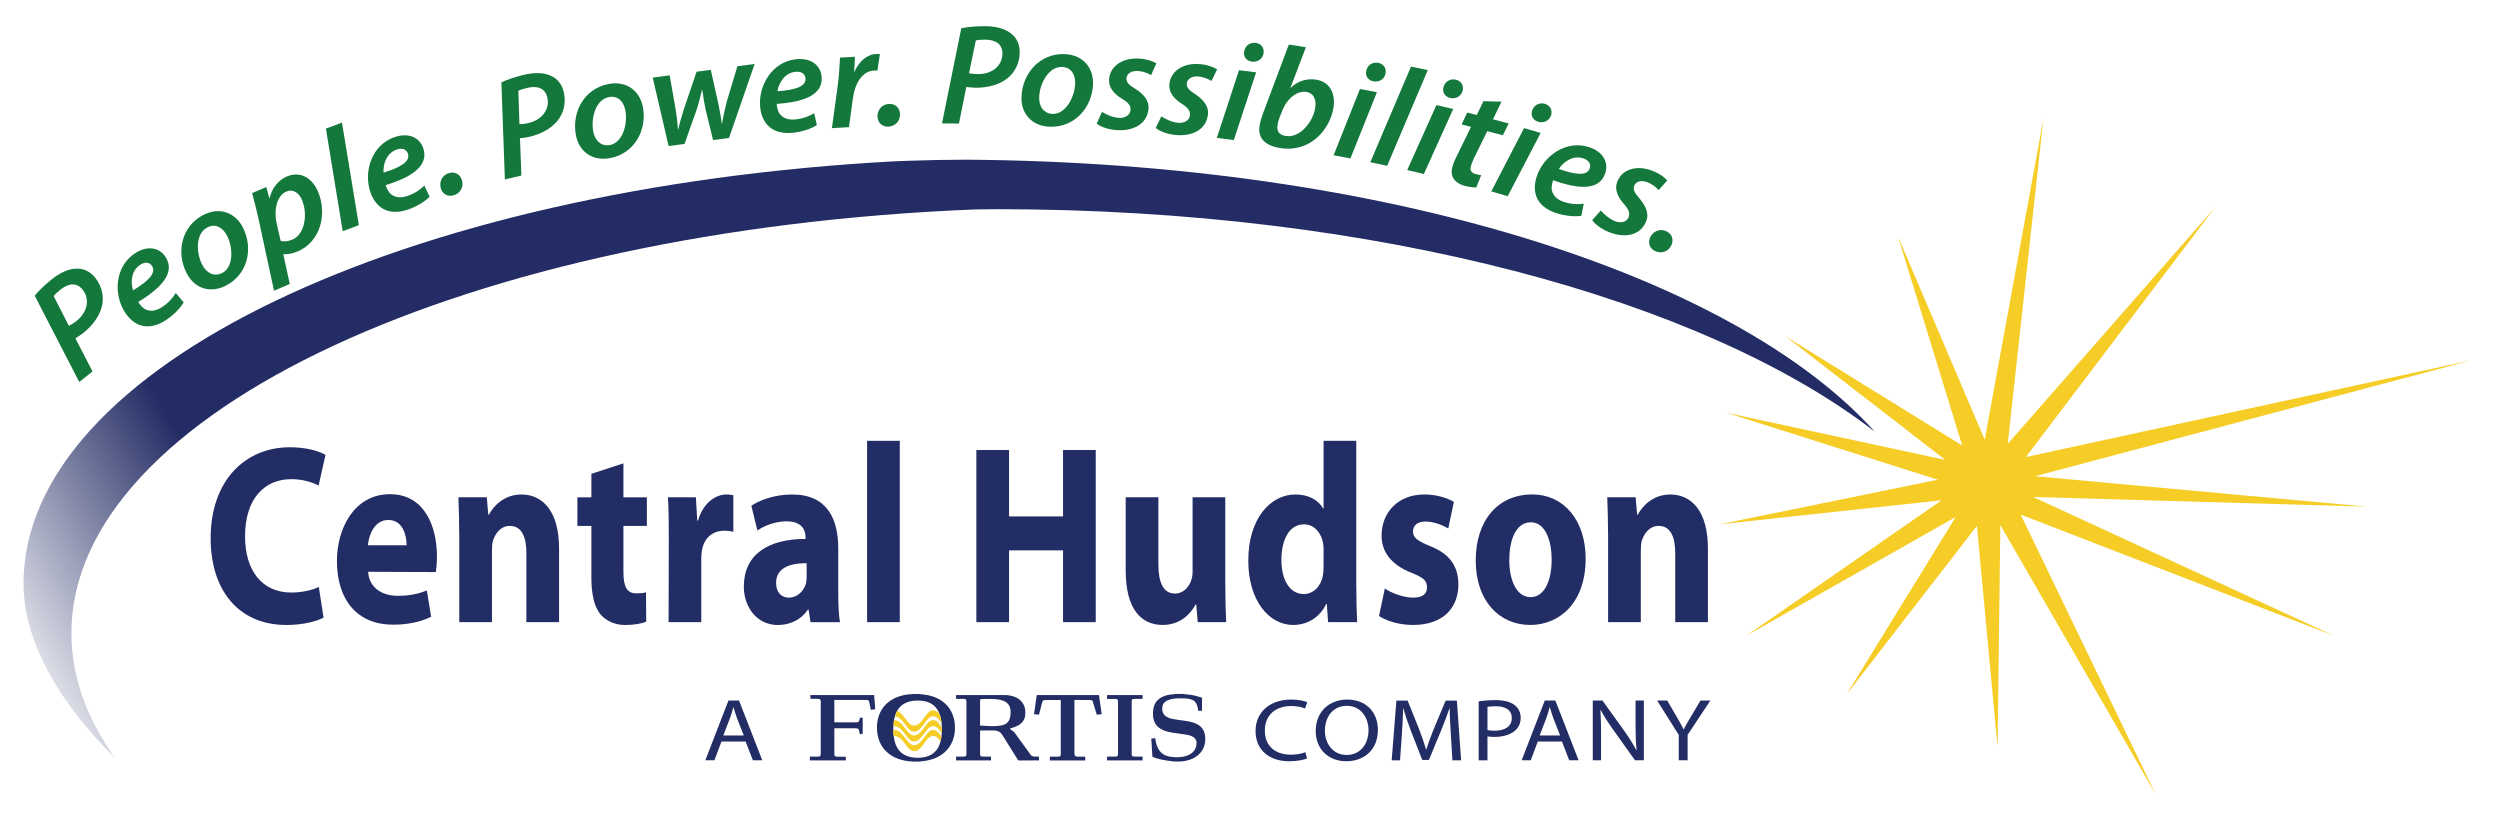 <?xml version="1.0" encoding="UTF-8"?>
<svg width="500" height="164" version="1.1" viewBox="0 0 500 164" xml:space="preserve" xmlns="http://www.w3.org/2000/svg" xmlns:cc="http://creativecommons.org/ns#" xmlns:dc="http://purl.org/dc/elements/1.1/" xmlns:rdf="http://www.w3.org/1999/02/22-rdf-syntax-ns#" xmlns:xlink="http://www.w3.org/1999/xlink"><defs><linearGradient id="linearGradient2486" x2="1" gradientTransform="matrix(228.77 132.08 132.08 -228.77 815.48 101.47)" gradientUnits="userSpaceOnUse"><stop stop-color="#232c64" stop-opacity=".024" offset="0"/><stop stop-color="#232c64" offset=".155"/><stop stop-color="#232c64" offset=".164"/><stop stop-color="#232c64" offset="1"/></linearGradient></defs><g transform="matrix(1.333 0 0 -1.333 -1058.7 316)"><path d="m933.19 213.01c-1.554-0.015-3.033-0.106-4.574-0.142h-0.015c-73.782-3.963-130.85-30.822-130.85-63.366 0-9.048 5.752-18.325 13.71-26.13-4.228 5.907-6.525 12.184-6.525 18.681 0 33.252 59.589 60.567 135.7 63.586 1.09 0.011 2.176 0.032 3.274 0.032 56.805 0 106.02-13.568 131.6-33.375-21.314 23.6-73.582 40.34-136.14 40.802l0.013 6e-3c-2.05-0.045-4.172-0.013-6.199-0.095" fill="url(#linearGradient2486)"/><g fill="#232d65"><path d="m842.77 144.4c-0.872-0.499-2.938-1.112-5.551-1.112-7.52 0-11.392 5.595-11.392 12.989 0 8.813 5.292 13.678 11.875 13.678 2.551 0 4.487-0.613 5.357-1.148l-1.032-4.597c-0.969 0.496-2.355 0.956-4.131 0.956-3.872 0-6.907-2.797-6.907-8.582 0-5.171 2.584-8.428 6.939-8.428 1.517 0 3.13 0.343 4.131 0.842z"/><path d="m855.23 155.25c0 1.379-0.516 3.794-2.743 3.794-2.098 0-2.935-2.262-3.065-3.794zm-5.776-3.984c0.16-2.452 2.163-3.602 4.453-3.602 1.679 0 3.035 0.268 4.358 0.805l0.645-3.946c-1.615-0.805-3.583-1.189-5.713-1.189-5.357 0-8.422 3.678-8.422 9.579 0 4.753 2.517 10 7.971 10 5.098 0 7.034-4.712 7.034-9.348 0-0.997-0.095-1.878-0.16-2.337z"/><path d="m863.13 156.47c0 2.337-0.065 4.291-0.13 5.977h4.261l0.224-2.605h0.099c0.643 1.226 2.225 3.026 4.872 3.026 3.227 0 5.649-2.566 5.649-8.083v-11.073h-4.906v10.382c0 2.415-0.71 4.062-2.484 4.062-1.355 0-2.163-1.112-2.517-2.184-0.13-0.382-0.162-0.919-0.162-1.455v-10.805h-4.906z"/><path d="m887.76 167.54v-5.096h3.518v-4.291h-3.518v-6.821c0-2.26 0.483-3.296 1.936-3.296 0.678 0 1.002 0.039 1.453 0.153l0.032-4.405c-0.613-0.268-1.809-0.499-3.162-0.499-1.582 0-2.905 0.652-3.712 1.61-0.902 1.112-1.355 2.912-1.355 5.556v7.701h-2.098v4.291h2.098v3.525z"/><path d="m894.57 156.28c0 2.758-0.032 4.561-0.13 6.169h4.196l0.194-3.486h0.127c0.807 2.758 2.711 3.907 4.261 3.907 0.451 0 0.678-0.039 1.032-0.114v-5.478c-0.419 0.075-0.805 0.151-1.353 0.151-1.809 0-3.035-1.109-3.356-2.948-0.067-0.384-0.097-0.805-0.097-1.304v-9.465h-4.906z"/><path d="m915.25 152.56c-2.581 0-4.582-0.727-4.582-2.95 0-1.494 0.84-2.221 1.936-2.221 1.194 0 2.225 0.956 2.549 2.145 0.065 0.304 0.097 0.65 0.097 0.995zm4.744-4.33c0-1.763 0.065-3.486 0.259-4.522h-4.423l-0.289 1.878h-0.097c-1.034-1.494-2.646-2.299-4.518-2.299-3.197 0-5.1 2.758-5.1 5.748 0 4.865 3.678 7.164 9.262 7.164v0.231c0 0.995-0.451 2.413-2.873 2.413-1.612 0-3.324-0.65-4.356-1.379l-0.904 3.717c1.099 0.727 3.259 1.686 6.132 1.686 5.26 0 6.907-3.678 6.907-8.085z"/><path d="m924.32 170.92h4.906v-27.204h-4.906z"/><path d="m945.62 169.54v-9.963h8.1v9.963h4.906v-25.825h-4.906v10.768h-8.1v-10.768h-4.906v25.825z"/><path d="m978.06 149.73c0-2.452 0.065-4.444 0.13-6.015h-4.261l-0.224 2.644h-0.099c-0.611-1.15-2.096-3.065-4.936-3.065-3.227 0-5.551 2.374-5.551 8.161v10.997h4.906v-10.078c0-2.72 0.742-4.369 2.484-4.369 1.355 0 2.163 1.112 2.454 2.031 0.127 0.345 0.192 0.766 0.192 1.265v11.15h4.906z"/><path d="m992.81 154.48c0 0.345 0 0.727-0.065 1.073-0.289 1.571-1.355 2.836-2.873 2.836-2.258 0-3.389-2.376-3.389-5.327 0-3.14 1.323-5.133 3.356-5.133 1.42 0 2.584 1.148 2.873 2.795 0.065 0.384 0.097 0.844 0.097 1.304zm4.906 16.438v-21.61c0-2.148 0.065-4.33 0.13-5.595h-4.358l-0.194 2.72h-0.097c-0.967-2.068-2.903-3.14-4.936-3.14-3.745 0-6.745 3.792-6.745 9.616-0.032 6.283 3.292 9.963 7.067 9.963 1.968 0 3.453-0.844 4.163-2.109h0.065v10.155z"/><path d="m1002 148.77c0.904-0.652 2.776-1.379 4.228-1.379 1.485 0 2.098 0.574 2.098 1.532 0 0.997-0.486 1.455-2.292 2.184-3.292 1.265-4.55 3.41-4.518 5.595 0 3.525 2.517 6.169 6.421 6.169 1.841 0 3.454-0.537 4.423-1.112l-0.84-3.984c-0.71 0.421-2.098 1.034-3.421 1.034-1.194 0-1.871-0.574-1.871-1.494 0-0.919 0.613-1.379 2.549-2.184 3.002-1.189 4.228-3.028 4.261-5.748 0-3.525-2.292-6.091-6.81-6.091-2.066 0-3.905 0.574-5.1 1.34z"/><path d="m1023.9 147.47c1.936 0 3.13 2.26 3.13 5.633 0 2.758-0.902 5.592-3.13 5.592-2.325 0-3.227-2.834-3.227-5.631 0-3.182 1.129-5.595 3.194-5.595zm-0.097-4.176c-4.615 0-8.165 3.602-8.165 9.655 0 6.054 3.356 9.924 8.457 9.924 4.809 0 8.036-3.946 8.036-9.618 0-6.818-4.099-9.961-8.295-9.961z"/><path d="m1035.5 156.47c0 2.337-0.065 4.291-0.13 5.977h4.261l0.225-2.605h0.097c0.645 1.226 2.228 3.026 4.874 3.026 3.229 0 5.649-2.566 5.649-8.083v-11.073h-4.906v10.382c0 2.415-0.71 4.062-2.484 4.062-1.355 0-2.163-1.112-2.519-2.184-0.127-0.382-0.16-0.919-0.16-1.455v-10.805h-4.906z"/></g><path d="m1097.4 159.85 20.261-41.981-23.311 40.416-0.414-33.354-3.102 33.228-19.562-25.288 16.38 26.626-31.456-17.843 29.339 20.349-33.306-3.609 32.745 6.693-31.754 10.047 32.87-7.077-23.95 18.528 26.486-16.363-9.629 31.342 13.009-30.472 8.798 48.091-5.344-48.717 31.122 35.501-28.398-37.48 67.066 14.576-65.688-17.453 49.824-4.572-50.107 1.455 45.154-20.839z" fill="#f5cd26"/><g fill="#14783d"><path d="m804.56 188.17c0.384 0.194 0.706 0.393 1.14 0.736 1.72 1.36 2.007 3.317 0.937 4.671-0.95 1.2-2.182 0.939-3.328 0.032-0.505-0.397-0.861-0.734-1.032-0.98zm-5.126 4.52c0.578 0.732 1.558 1.671 2.616 2.51 1.077 0.85 2.415 1.552 3.63 1.55 1.097 0.043 2.066-0.399 2.869-1.414 1.071-1.353 1.282-2.944 0.952-4.276-0.363-1.468-1.418-2.881-2.808-3.98-0.417-0.33-0.822-0.568-1.161-0.779l2.575-4.971-1.996-1.58z"/><path d="m815.29 197.35c-1.366-0.863-1.515-2.616-1.097-3.857 2.268 1.383 3.514 2.605 2.845 3.663-0.369 0.583-1.055 0.632-1.748 0.194m6.492-5.664c-0.609-1.023-1.677-2.031-2.78-2.728-2.525-1.599-4.688-0.874-6.061 1.293-1.694 2.679-1.517 6.872 1.625 8.862 1.798 1.135 3.585 0.837 4.518-0.639 1.442-2.277-0.548-4.556-4.112-6.708 0.158-0.335 0.613-0.887 1.038-1.103 0.736-0.378 1.586-0.272 2.448 0.272 1.03 0.652 1.69 1.427 2.139 2.169z"/><path d="m824.57 197.32c0.665-1.282 1.839-1.815 2.998-1.213 1.709 0.885 1.66 3.773 0.699 5.629-0.496 0.958-1.543 1.921-2.94 1.196-1.828-0.945-1.66-3.87-0.758-5.612m6.076 5.651c1.636-3.158 0.764-7.058-2.499-8.75-2.42-1.254-4.755-0.401-5.905 1.819-1.636 3.158-0.794 7.067 2.469 8.759 2.575 1.334 4.863 0.237 5.936-1.828"/><path d="m836.33 200.92c0.494-0.14 1.099-0.093 1.792 0.203 1.833 0.781 2.322 3.805 1.401 5.966-0.382 0.891-1.213 1.709-2.372 1.213-1.202-0.514-1.938-2.398-1.401-4.841zm-0.995-7.479-2.331 10.816c-0.268 1.245-0.663 2.789-0.963 3.831l2.137 0.913 0.453-1.681 0.041 0.017c0.365 1.515 1.306 2.692 2.588 3.24 2.139 0.913 3.866-0.367 4.669-2.249 1.44-3.371 0.376-7.529-3.005-8.972-0.917-0.391-1.694-0.488-2.152-0.427l-0.041-0.017 0.967-4.461z"/><path d="m845.64 202.37-2.517 15.398 2.409 0.896 2.536-15.389z"/><path d="m853.78 214.63c-1.537-0.503-2.109-2.167-2.007-3.473 2.538 0.788 4.045 1.666 3.654 2.856-0.214 0.656-0.868 0.872-1.647 0.617m4.908-7.082c-0.842-0.844-2.122-1.558-3.365-1.964-2.84-0.932-4.759 0.3-5.558 2.737-0.989 3.013 0.209 7.036 3.745 8.195 2.02 0.663 3.68-0.065 4.226-1.725 0.84-2.56-1.649-4.284-5.633-5.5 0.073-0.363 0.378-1.01 0.738-1.323 0.622-0.546 1.472-0.652 2.439-0.335 1.159 0.38 1.99 0.969 2.607 1.58z"/><path d="m860.36 208.81c-0.283 0.973 0.207 1.99 1.228 2.286 0.894 0.259 1.69-0.183 1.956-1.094 0.287-0.993-0.242-1.956-1.263-2.251-0.894-0.259-1.675 0.212-1.921 1.06"/><path d="m872.16 218.42c0.43 0.011 0.805 0.054 1.345 0.181 2.135 0.496 3.229 2.145 2.838 3.825-0.347 1.491-1.573 1.781-2.998 1.45-0.624-0.147-1.09-0.298-1.349-0.449zm-2.711 6.274c0.835 0.417 2.122 0.848 3.436 1.155 1.338 0.311 2.847 0.376 3.943-0.142 1.01-0.43 1.701-1.243 1.992-2.504 0.391-1.679-0.093-3.209-0.96-4.274-0.954-1.174-2.512-2.003-4.237-2.404-0.518-0.121-0.984-0.162-1.383-0.212l0.212-5.595-2.48-0.578z"/><path d="m883.23 217.34c0.263-1.42 1.232-2.271 2.517-2.033 1.895 0.354 2.685 3.132 2.303 5.189-0.196 1.06-0.919 2.284-2.465 1.996-2.027-0.376-2.713-3.223-2.355-5.152m7.455 3.643c0.65-3.497-1.317-6.976-4.932-7.647-2.679-0.499-4.666 0.995-5.124 3.456-0.65 3.497 1.291 6.993 4.906 7.667 2.851 0.529 4.725-1.185 5.15-3.475"/><path d="m894.7 225.76 0.878-5.038c0.207-1.211 0.298-2.046 0.369-3.082l0.043 6e-3c0.205 0.963 0.516 1.984 0.859 3.095l1.889 5.56 2.128 0.285 1.122-5.025c0.246-1.163 0.419-2.119 0.52-3.041l0.043 6e-3c0.196 1.049 0.399 2.031 0.689 3.203l1.621 5.394 2.59 0.345-3.848-11.107-2.392-0.319-1.092 4.464c-0.224 1.012-0.373 1.951-0.522 3.061l-0.045-4e-3c-0.356-1.332-0.514-2.158-0.872-3.14l-1.748-4.954-2.392-0.322-2.385 10.272z"/><path d="m913.61 226.29c-1.61-0.142-2.545-1.63-2.743-2.925 2.651 0.19 4.317 0.704 4.209 1.949-0.063 0.689-0.65 1.047-1.466 0.976m3.175-8.008c-1.012-0.63-2.422-1.036-3.721-1.15-2.979-0.263-4.567 1.373-4.794 3.928-0.278 3.156 1.8 6.801 5.506 7.127 2.117 0.186 3.568-0.898 3.723-2.638 0.235-2.683-2.577-3.797-6.732-4.075-0.011-0.369 0.138-1.071 0.419-1.457 0.481-0.671 1.284-0.969 2.299-0.881 1.213 0.108 2.158 0.494 2.897 0.948z"/><path d="m919.04 217.83 0.894 6.529c0.203 1.502 0.246 3.104 0.326 4.058l2.232 0.127c-0.026-0.714-0.052-1.45-0.117-2.232l0.065 4e-3c0.65 1.461 1.763 2.562 3.244 2.646 0.177 0.011 0.378 0 0.555-0.011l-0.369-2.484c-0.134 0.015-0.311 0.026-0.488 0.017-1.835-0.106-2.905-1.981-3.199-4.243l-0.578-4.265z"/><path d="m925.88 219.55c-0.039 1.012 0.682 1.88 1.744 1.921 0.93 0.035 1.595-0.587 1.632-1.535 0.039-1.036-0.706-1.839-1.768-1.88-0.93-0.035-1.573 0.611-1.608 1.494"/><path d="m939.62 226.08c0.421-0.091 0.796-0.136 1.349-0.138 2.193-0.017 3.643 1.33 3.654 3.054 0.011 1.53-1.114 2.098-2.575 2.111-0.643 4e-3 -1.131-0.037-1.418-0.119zm-1.17 6.734c0.909 0.209 2.262 0.328 3.613 0.317 1.373-9e-3 2.853-0.3 3.801-1.062 0.881-0.654 1.362-1.606 1.353-2.899-0.013-1.725-0.842-3.097-1.934-3.93-1.202-0.917-2.912-1.358-4.684-1.345-0.531 4e-3 -0.995 0.071-1.394 0.119l-1.103-5.489-2.545 0.017z"/><path d="m950.14 222.51c-0.058-1.444 0.699-2.489 2.005-2.54 1.925-0.075 3.311 2.458 3.393 4.548 0.043 1.077-0.391 2.433-1.962 2.495-2.057 0.082-3.358-2.54-3.436-4.502m8.077 1.899c-0.14-3.555-2.83-6.512-6.503-6.365-2.722 0.11-4.332 2.007-4.23 4.507 0.14 3.555 2.808 6.536 6.482 6.389 2.899-0.117 4.345-2.204 4.252-4.53"/><path d="m959.56 220.27c0.531-0.341 1.56-0.827 2.532-0.898 1.04-0.054 1.701 0.483 1.75 1.17 0.048 0.667-0.276 1.101-1.297 1.716-1.191 0.712-2.01 1.681-1.921 2.884 0.147 2.022 2.059 3.309 4.599 3.125 1.127-0.082 2.035-0.408 2.499-0.723l-0.792-1.757c-0.382 0.244-1.092 0.555-1.975 0.619-0.973 0.069-1.673-0.397-1.725-1.107-0.041-0.581 0.414-1.025 1.289-1.541 1.125-0.71 2.122-1.647 2.025-2.979-0.166-2.301-2.245-3.425-4.828-3.238-1.26 0.091-2.404 0.52-2.948 0.971z"/><path d="m968.47 219.6c0.52-0.356 1.537-0.87 2.506-0.969 1.038-0.082 1.712 0.434 1.783 1.12 0.067 0.667-0.244 1.109-1.248 1.753-1.172 0.747-1.962 1.735-1.839 2.935 0.203 2.016 2.152 3.248 4.686 2.994 1.125-0.114 2.022-0.464 2.48-0.792l-0.844-1.735c-0.376 0.255-1.075 0.587-1.958 0.676-0.969 0.097-1.681-0.352-1.753-1.058-0.058-0.581 0.384-1.036 1.243-1.578 1.103-0.74 2.074-1.705 1.94-3.035-0.233-2.294-2.344-3.358-4.921-3.099-1.256 0.127-2.387 0.589-2.92 1.053z"/><path d="m980.89 229.3c0.112 0.898 0.894 1.431 1.729 1.325 0.79-0.097 1.293-0.725 1.194-1.517-0.138-0.917-0.913-1.407-1.77-1.299-0.792 0.099-1.271 0.725-1.153 1.491m-4.097-12.935 3.326 10.164 2.571-0.322-3.35-10.162z"/><path d="m986.2 219.42c-0.121-0.352-0.248-0.725-0.302-1.22-0.134-0.85 0.296-1.399 1.215-1.541 2.232-0.35 4.133 2.212 4.448 4.237 0.179 1.148-0.173 2.186-1.355 2.37-1.312 0.205-2.873-0.902-3.637-2.922zm3.956 10.552-2.316-6.074 0.043-6e-3c1.03 0.995 2.398 1.435 3.777 1.222 2.275-0.356 2.933-2.314 2.642-4.168-0.512-3.279-3.438-6.814-7.988-6.104-2.232 0.347-3.423 1.472-3.108 3.343 0.093 0.596 0.276 1.2 0.477 1.759l3.913 10.429z"/><path d="m999.21 226.42c0.168 0.889 0.98 1.373 1.807 1.215 0.783-0.147 1.245-0.805 1.097-1.591-0.192-0.907-0.997-1.347-1.845-1.185-0.783 0.149-1.224 0.803-1.058 1.56m-4.897-12.655 3.954 9.937 2.545-0.481-3.976-9.933z"/><path d="m999.82 212.72 6.11 14.351 2.512-0.531-6.089-14.355z"/><path d="m1010.8 223.97c0.207 0.881 1.04 1.327 1.858 1.135 0.777-0.181 1.209-0.859 1.027-1.636-0.235-0.896-1.058-1.302-1.897-1.105-0.777 0.183-1.187 0.855-0.989 1.606m-5.439-12.43 4.379 9.756 2.523-0.591-4.403-9.752z"/><path d="m1019.5 221.81-1.271-2.653 2.357-0.619-0.881-1.774-2.333 0.615-1.917-3.887c-0.211-0.455-0.434-0.956-0.55-1.392-0.142-0.544 0.022-0.965 0.686-1.14 0.3-0.08 0.598-0.158 0.868-0.183l-0.736-1.835c-0.397-0.03-1.081 0.063-1.681 0.22-1.714 0.451-2.245 1.571-1.936 2.739 0.153 0.583 0.365 1.129 0.734 1.835l2.091 4.284-1.414 0.373 0.857 1.781 1.414-0.373 1.006 2.076z"/><path d="m1024.1 220.45c0.255 0.868 1.112 1.267 1.919 1.03 0.764-0.224 1.159-0.924 0.935-1.69-0.283-0.883-1.129-1.241-1.956-0.997-0.766 0.224-1.14 0.919-0.898 1.658m-6.128-12.106 4.921 9.495 2.484-0.732-4.941-9.488z"/><path d="m1031.8 213.29c-1.532 0.516-2.987-0.473-3.687-1.58 2.504-0.889 4.237-1.086 4.636 0.099 0.22 0.654-0.173 1.22-0.95 1.481m-0.306-8.61c-1.179-0.173-2.633 0.022-3.87 0.438-2.834 0.954-3.635 3.089-2.814 5.519 1.01 3.005 4.379 5.51 7.904 4.325 2.016-0.68 2.909-2.256 2.353-3.909-0.859-2.555-3.885-2.448-7.803-1.036-0.16-0.335-0.302-1.036-0.203-1.502 0.173-0.809 0.79-1.403 1.755-1.729 1.155-0.389 2.176-0.412 3.033-0.291z"/><path d="m1034.4 205.48c0.404-0.483 1.243-1.256 2.15-1.615 0.976-0.363 1.766-0.048 2.018 0.594 0.246 0.622 0.067 1.133-0.723 2.025-0.924 1.038-1.416 2.206-0.971 3.328 0.745 1.884 2.957 2.54 5.325 1.604 1.049-0.414 1.82-0.997 2.169-1.438l-1.282-1.44c-0.291 0.348-0.876 0.857-1.701 1.183-0.904 0.358-1.714 0.121-1.975-0.542-0.214-0.542 0.089-1.101 0.766-1.856 0.863-1.012 1.535-2.206 1.042-3.449-0.846-2.145-3.168-2.597-5.577-1.643-1.174 0.464-2.139 1.215-2.523 1.809z"/><path d="m1041.8 201.42c0.41 0.926 1.44 1.39 2.411 0.958 0.85-0.376 1.176-1.228 0.792-2.096-0.421-0.945-1.444-1.34-2.415-0.909-0.85 0.376-1.146 1.239-0.788 2.046"/></g><g fill="#232d65"><g><path d="m905.82 126.71-1.014 2.579c-0.212 0.585-0.365 1.118-0.516 1.636h-0.045c-0.136-0.518-0.302-1.077-0.501-1.621l-0.999-2.594zm-3.348-0.904-1.06-2.819h-1.364l3.469 8.962h1.591l3.484-8.962h-1.407l-1.092 2.819z"/><path d="m990.33 123.27c-0.471-0.214-1.455-0.425-2.696-0.425-2.879 0-5.029 1.595-5.029 4.548 0 2.819 2.165 4.707 5.331 4.707 1.258 0 2.074-0.24 2.424-0.399l-0.332-0.945c-0.486 0.214-1.198 0.373-2.046 0.373-2.394 0-3.984-1.343-3.984-3.697 0-2.208 1.44-3.602 3.909-3.602 0.818 0 1.636 0.147 2.167 0.371z"/><path d="m996.28 123.79c2.091 0 3.272 1.688 3.272 3.723 0 1.783-1.062 3.643-3.257 3.643-2.197 0-3.287-1.796-3.287-3.736 0-1.889 1.181-3.63 3.257-3.63zm-0.06-0.945c-2.711 0-4.591 1.837-4.591 4.55 0 2.845 2.001 4.705 4.727 4.705 2.802 0 4.604-1.873 4.604-4.535 0-3.069-2.135-4.72-4.725-4.72z"/><path d="m1011.9 126.92c-0.076 1.25-0.166 2.767-0.166 3.87h-0.03c-0.365-1.038-0.773-2.167-1.288-3.404l-1.802-4.349h-0.999l-1.666 4.269c-0.486 1.276-0.878 2.42-1.165 3.484h-0.032c-0.03-1.118-0.104-2.607-0.196-3.963l-0.272-3.844h-1.256l0.71 8.964h1.681l1.742-4.336c0.425-1.103 0.758-2.087 1.032-3.017h0.028c0.274 0.904 0.637 1.889 1.092 3.017l1.817 4.336h1.681l0.637-8.964h-1.304z"/><path d="m1017.4 127.52c0.287-0.067 0.667-0.093 1.09-0.093 1.606 0 2.56 0.691 2.56 1.902 0 1.196-0.954 1.768-2.407 1.768-0.576 0-1.017-0.054-1.243-0.093zm-1.319 4.308c0.637 0.106 1.47 0.186 2.53 0.186 1.304 0 2.258-0.265 2.864-0.745 0.559-0.425 0.909-1.077 0.909-1.873 0-0.812-0.272-1.45-0.803-1.917-0.697-0.65-1.833-0.984-3.121-0.984-0.393 0-0.758 0.015-1.06 0.08v-3.589h-1.319z"/><path d="m1028.3 126.71-1.014 2.579c-0.211 0.585-0.365 1.118-0.516 1.636h-0.045c-0.136-0.518-0.302-1.077-0.499-1.621l-0.999-2.594zm-3.348-0.904-1.06-2.819h-1.364l3.469 8.962h1.591l3.486-8.962h-1.409l-1.092 2.819z"/><path d="m1033.2 122.99v8.962h1.455l3.257-4.535c0.74-1.049 1.347-1.979 1.817-2.912l0.045 0.015c-0.121 1.196-0.153 2.286-0.153 3.669v3.762h1.243v-8.962h-1.332l-3.242 4.548c-0.712 0.997-1.394 2.02-1.895 2.991l-0.045-0.013c0.075-1.131 0.091-2.208 0.091-3.697v-3.829z"/><path d="m1046.1 122.99v3.803l-3.242 5.159h1.515l1.44-2.474c0.378-0.678 0.697-1.222 1.014-1.848h0.03c0.272 0.585 0.637 1.17 1.03 1.848l1.47 2.474h1.483l-3.408-5.146v-3.816z"/></g><g fill-rule="evenodd"><path d="m971.76 132.94c9e-3 -9e-3 0.013-0.019 0.024-0.019 0.082-6e-3 0.162-0.011 0.242-0.019 0.224-0.026 0.453-0.045 0.678-0.073 0.378-0.043 0.745-0.123 1.109-0.224 0.227-0.06 0.453-0.136 0.68-0.201 0.078-0.03 0.078-0.03 0.078-0.114v-1.809c0-0.073 2e-3 -0.073-0.067-0.073h-0.427c-0.078 0-0.078 2e-3 -0.082 0.073-0.039 0.451-0.175 0.87-0.438 1.241-0.114 0.166-0.276 0.268-0.458 0.341-0.188 0.078-0.389 0.125-0.585 0.153-0.255 0.041-0.499 0.052-0.753 0.056-0.188 6e-3 -0.378 0.011-0.572 0.011-0.304-4e-3 -0.611-0.019-0.909-0.063-0.281-0.043-0.557-0.101-0.809-0.212-0.272-0.11-0.509-0.265-0.671-0.514-0.119-0.181-0.175-0.386-0.19-0.611-0.019-0.205-9e-3 -0.404 0.045-0.598 0.097-0.365 0.328-0.622 0.65-0.799 0.261-0.147 0.546-0.237 0.837-0.291 0.296-0.065 0.585-0.112 0.876-0.151 0.218-0.037 0.442-0.056 0.66-0.082 0.231-0.035 0.466-0.071 0.695-0.108 0.278-0.045 0.557-0.108 0.829-0.186 0.319-0.104 0.622-0.229 0.902-0.417 0.46-0.317 0.747-0.755 0.872-1.293 0.05-0.194 0.071-0.393 0.082-0.596 0.026-0.453-0.043-0.891-0.19-1.317-0.127-0.363-0.322-0.691-0.581-0.978-0.436-0.494-0.984-0.809-1.599-1.012-0.285-0.095-0.581-0.158-0.881-0.199-0.147-0.024-0.296-0.032-0.449-0.041-0.015-2e-3 -0.026-0.017-0.039-0.019h-0.928c-0.056 0.037-0.127 0.028-0.186 0.032-0.332 0.032-0.66 0.073-0.986 0.13-0.445 0.073-0.881 0.164-1.319 0.285-0.235 0.06-0.462 0.138-0.686 0.237-0.067 0.026-0.093 0.065-0.095 0.142-0.011 0.257-0.037 0.512-0.05 0.764-0.011 0.108-0.015 0.22-0.019 0.326-6e-3 0.158-0.015 0.319-0.026 0.477-0.017 0.244-0.032 0.483-0.048 0.721-9e-3 0.099-0.013 0.194-0.022 0.287 0 0.011 0.024 0.037 0.032 0.037 0.058 9e-3 0.112 0.015 0.166 0.028 0.106 0.015 0.205 0.03 0.311 0.043 0.069 6e-3 0.073 4e-3 0.084-0.071 0.067-0.449 0.175-0.881 0.352-1.293 0.302-0.68 0.794-1.122 1.507-1.33 0.186-0.05 0.376-0.091 0.568-0.11 0.33-0.045 0.673-0.063 1.008-0.052 0.529 0.019 1.049 0.095 1.535 0.315 0.41 0.181 0.751 0.44 0.978 0.831 0.132 0.22 0.209 0.458 0.237 0.714 0.011 0.086 0.013 0.177 0.017 0.265 6e-3 0.276-0.076 0.514-0.263 0.719-0.11 0.123-0.257 0.212-0.406 0.283-0.229 0.108-0.466 0.186-0.714 0.227-0.231 0.043-0.46 0.08-0.691 0.114-0.263 0.039-0.527 0.073-0.794 0.106-0.24 0.037-0.479 0.063-0.717 0.101-0.475 0.078-0.941 0.183-1.386 0.369-0.326 0.14-0.626 0.322-0.883 0.57-0.294 0.298-0.486 0.652-0.589 1.058-0.086 0.339-0.101 0.684-0.097 1.03 0.011 0.326 0.056 0.639 0.151 0.948 0.125 0.391 0.337 0.723 0.643 0.999 0.261 0.233 0.553 0.399 0.876 0.52 0.3 0.106 0.602 0.188 0.915 0.227 0.214 0.026 0.427 0.05 0.645 0.069 6e-3 4e-3 0.015 0.015 0.026 0.024z"/><path d="m919.41 123.82c6e-3 -0.015 0.013-0.032 0.013-0.052 0.028-0.16 0.132-0.192 0.259-0.222 0.039-4e-3 0.076-2e-3 0.117-4e-3 0.022-4e-3 0.054-0.019 0.08-0.019h1.25c4e-3 -0.168 4e-3 -0.341 6e-3 -0.512 0-0.03-0.013-0.05-0.048-0.041h-5.357v0.574c0.432 0 0.863 0 1.299 2e-3 0.052 0 0.108 0.013 0.164 0.032 0.088 0.026 0.14 0.091 0.149 0.19 9e-3 0.073 0.024 0.153 0.024 0.231v7.777c0 0.073-0.015 0.147-0.026 0.22-9e-3 0.082-0.104 0.166-0.194 0.183-0.058 0.011-0.117 0.013-0.175 0.022-0.015 9e-3 -0.032 0.015-0.05 0.015-0.095 2e-3 -0.194 2e-3 -0.298 2e-3 -0.246 0-0.496 0-0.747-2e-3 -0.041 0-0.06 0.011-0.06 0.054 4e-3 0.108 2e-3 0.214 0 0.319 0 0.017-4e-3 0.037-0.013 0.054 4e-3 0.045-0.022 0.091 0.015 0.136 0.039-2e-3 0.073-2e-3 0.112-2e-3h9.352c0.03 0 0.065-4e-3 0.097-4e-3 0.011-0.125 0.015-0.255 0.022-0.38 0.011-0.095 0.022-0.192 0.032-0.291 6e-3 -0.063 0.011-0.127 0.017-0.19 2e-3 -0.056 4e-3 -0.106 0.011-0.16 2e-3 -0.056 9e-3 -0.108 0.013-0.162 2e-3 -0.013 2e-3 -0.024 2e-3 -0.035 9e-3 -0.134 9e-3 -0.263 0.024-0.389 0.017-0.158 0.03-0.317 0.037-0.475 0-0.03 2e-3 -0.05-0.039-0.054-0.054-2e-3 -0.108-9e-3 -0.155-0.019-0.14-0.019-0.281-0.032-0.421-0.054-0.026-4e-3 -0.035 6e-3 -0.041 0.032-0.022 0.112-0.045 0.22-0.073 0.33-0.024 0.117-0.048 0.24-0.073 0.352-0.035 0.175-0.071 0.343-0.112 0.509-0.026 0.101-0.067 0.199-0.188 0.224-0.045 0.015-0.095 0.015-0.147 0.024-0.03 2e-3 -0.06 0.013-0.095 0.013h-4.684c-0.121 0-0.106 0.015-0.106-0.108v-3.227c0-9e-3 0.015-0.013 0.024-0.022 0.017 0 0.035-6e-3 0.056-6e-3h3.302c0.121 0 0.231 0.035 0.304 0.147 0.028 0.05 0.052 0.099 0.063 0.149 0.037 0.106 0.054 0.224 0.078 0.332 4e-3 0.011 4e-3 0.019 4e-3 0.028 0.013 0.078 0.024 0.082 0.104 0.065 0.073-0.022 0.147-0.032 0.218-0.045 0.037-0.011 0.067-0.015 0.104-0.024v-2.361c-0.071-0.015-0.142-0.035-0.209-0.054-0.056-9e-3 -0.108-9e-3 -0.155-0.03-0.035-6e-3 -0.043 0-0.05 0.03-0.028 0.119-0.056 0.224-0.091 0.345-0.022 0.082-0.028 0.162-0.058 0.24-0.048 0.153-0.14 0.268-0.35 0.272-0.028 4e-3 -0.063 0.015-0.093 0.015h-3.231c-0.035-0.026-0.019-0.058-0.019-0.093v-3.781c0-0.03 6e-3 -0.065 6e-3 -0.101"/><path d="m941.27 128.31c0-0.035-2e-3 -0.078 0.015-0.108 9e-3 -0.013 0.056-6e-3 0.086-6e-3 0.045-2e-3 0.097-0.011 0.14-0.011 0.078-2e-3 0.153-2e-3 0.233-6e-3 0.259-0.017 0.527-0.037 0.792-0.05 0.136-0.013 0.274-0.019 0.412-0.019 0.235 0 0.473 6e-3 0.706 0.011 0.216 9e-3 0.425 0.028 0.637 0.063 0.242 0.035 0.486 0.097 0.706 0.205 0.272 0.134 0.488 0.328 0.626 0.611 0.145 0.274 0.19 0.572 0.212 0.878 0.013 0.188 0.024 0.373 4e-3 0.566-0.017 0.224-0.065 0.447-0.158 0.658-0.175 0.376-0.471 0.617-0.837 0.781-0.253 0.108-0.522 0.173-0.796 0.22-0.287 0.048-0.583 0.078-0.874 0.084-0.281 0.013-0.566 0.013-0.853 9e-3 -0.235-4e-3 -0.466-0.011-0.695-0.024-0.104-0.011-0.201-0.03-0.302-0.045-0.037-2e-3 -0.065-0.017-0.054-0.063 4e-3 -0.019 0-0.037 0-0.056m-2.048-4.14v3.892c0 0.067-4e-3 0.138-0.019 0.201-0.013 0.114-0.075 0.19-0.194 0.212-0.082 0.013-0.164 0.024-0.246 0.024-0.339 4e-3 -0.678 0-1.025 0-0.071 0-0.073-0.011-0.073 0.071v0.427c0 0.084 0 0.078 0.078 0.078h7.241c0.488 0 0.96-0.08 1.416-0.244 0.358-0.127 0.686-0.319 0.954-0.587 0.337-0.315 0.54-0.706 0.641-1.15 0.039-0.177 0.065-0.356 0.06-0.535 0-0.11 4e-3 -0.214-2e-3 -0.322-0.026-0.693-0.324-1.241-0.915-1.623-0.259-0.171-0.544-0.294-0.842-0.391-0.147-0.048-0.283-0.095-0.43-0.142-0.043-0.013-0.086-0.028-0.093-0.078-4e-3 -0.045 0.032-0.078 0.069-0.101 0.075-0.048 0.149-0.088 0.227-0.132 0.164-0.095 0.3-0.22 0.41-0.376 0.445-0.617 0.894-1.232 1.338-1.845 0.341-0.475 0.686-0.948 1.03-1.418 0.101-0.149 0.248-0.235 0.425-0.27 0.078-0.013 0.158-0.019 0.24-0.019 0.175-2e-3 0.356-2e-3 0.537-2e-3 0.06 0 0.063 0 0.063-0.063 0-0.153-2e-3 -0.309 0-0.46 4e-3 -0.037-0.013-0.058-0.058-0.05h-0.052c-0.973 0-1.94 0-2.909-6e-3 -0.078 0-0.119 0.024-0.153 0.091-0.343 0.548-0.691 1.109-1.034 1.664-0.412 0.656-0.825 1.327-1.241 1.986-0.138 0.227-0.3 0.43-0.533 0.568-0.16 0.095-0.337 0.155-0.522 0.171-0.104 0.013-0.214 0.015-0.324 0.015-0.639 4e-3 -1.28 0-1.921 0-0.104 0-0.093 0.017-0.093-0.091v-3.451c0-0.054 0.011-0.108 0.022-0.16 0.011-0.101 0.075-0.168 0.177-0.19 0.078-0.015 0.162-0.022 0.246-0.022 0.363-2e-3 0.723-2e-3 1.088-2e-3h0.063c0.028 2e-3 0.039-9e-3 0.039-0.037v-0.499c2e-3 -0.028-0.011-0.043-0.035-0.037h-5.102c-0.119 0-0.104-0.022-0.104 0.097v0.408c0 0.067 2e-3 0.067 0.071 0.067 0.343 0 0.693 0 1.04 2e-3 0.073 0 0.151 6e-3 0.229 0.019 0.125 0.024 0.194 0.104 0.201 0.227 9e-3 0.084 0.017 0.166 0.017 0.255z"/><path d="m954.44 132.77h4.58c0.088 0 0.088 0 0.101-0.091 0.043-0.278 0.082-0.563 0.125-0.844 0.032-0.237 0.065-0.475 0.099-0.714 0.035-0.235 0.069-0.471 0.104-0.712 0.022-0.149 0.039-0.298 0.065-0.447 2e-3 -0.039-4e-3 -0.054-0.048-0.06-0.071-4e-3 -0.138-0.019-0.214-0.026-0.136-0.015-0.268-0.03-0.406-0.041-0.067-0.011-0.067-6e-3 -0.091 0.063-0.164 0.54-0.328 1.077-0.49 1.619-0.028 0.08-0.054 0.158-0.063 0.246-0.015 0.13-0.097 0.216-0.224 0.242-0.095 0.017-0.188 0.032-0.281 0.032-0.725 2e-3 -1.446 2e-3 -2.174 2e-3h-0.037c-0.063-2e-3 -0.063-2e-3 -0.063-0.065v-7.956c0-0.119 0.032-0.22 0.086-0.322 0.069-0.112 0.183-0.149 0.309-0.158 0.086-4e-3 0.171-4e-3 0.257-4e-3h0.9c0.078 0 0.078 0 0.078-0.073v-0.449c4e-3 -0.039-9e-3 -0.058-0.056-0.05h-5.15c-0.123 0-0.108-0.022-0.11 0.097v0.408c0 0.067 2e-3 0.067 0.069 0.067 0.367 0 0.732 0 1.097 2e-3 0.082 0 0.168 9e-3 0.246 0.022 0.121 0.019 0.196 0.086 0.214 0.212 4e-3 0.048 0.013 0.099 0.013 0.149v8.077c2e-3 0.03-0.013 0.041-0.041 0.043h-0.065c-0.695 0-1.394 0-2.085-2e-3 -0.097 0-0.199-0.017-0.298-0.03-0.13-0.015-0.218-0.095-0.263-0.22-0.022-0.065-0.048-0.136-0.067-0.212-0.142-0.548-0.285-1.105-0.427-1.655-0.024-0.095-0.024-0.097-0.121-0.084-0.199 0.022-0.401 0.048-0.6 0.069-0.045 0.011-0.048 0.019-0.043 0.048 0.052 0.326 0.097 0.641 0.147 0.963 0.032 0.242 0.063 0.479 0.095 0.719 0.032 0.233 0.075 0.477 0.108 0.71 0.013 0.106 0.028 0.216 0.041 0.322 2e-3 0.022 0.013 0.041 0.013 0.063 0 0.043 0.024 0.045 0.052 0.043h0.069z"/><path d="m964.02 127.87v-3.95c0-0.056 2e-3 -0.119 0.015-0.175 0.024-0.091 0.078-0.155 0.168-0.173 0.084-0.019 0.173-0.03 0.257-0.03 0.358-2e-3 0.721-2e-3 1.081-2e-3h0.063c0.03 2e-3 0.05-9e-3 0.05-0.05v-0.486c0-0.026-0.011-0.043-0.039-0.037h-5.219c-0.071 0-0.071 0-0.073 0.067v0.414c2e-3 0.091 2e-3 0.091 0.086 0.091 0.363 0 0.732 0 1.097 2e-3 0.082 0 0.166 6e-3 0.248 0.019 0.114 0.026 0.186 0.099 0.203 0.212 9e-3 0.073 0.013 0.14 0.013 0.205v7.783c0 0.073-4e-3 0.149-0.022 0.218-0.019 0.11-0.084 0.175-0.196 0.196-0.076 0.013-0.155 0.024-0.235 0.024-0.367 4e-3 -0.727 0-1.09 0h-0.063c-0.026 0-0.041 0.011-0.041 0.037 2e-3 0.173 2e-3 0.335 0 0.501 0 0.035 0.017 0.039 0.041 0.039h5.193c0.097 0 0.097 0 0.097-0.099v-0.41c0-0.063 0-0.067-0.067-0.067h-1.217c-0.041-4e-3 -0.086-0.011-0.127-0.022-0.14-0.028-0.201-0.101-0.222-0.257-2e-3 -0.032 0-0.073 0-0.106z"/><path d="m928.49 129.57c-0.063-0.179-0.097-0.365-0.123-0.559-6e-3 -0.037-0.015-0.073-0.019-0.104-0.019-0.117-0.032-0.229-0.041-0.345-0.013-0.151-0.024-0.304-0.035-0.458-2e-3 -0.039-6e-3 -0.073-6e-3 -0.11-4e-3 -0.155-6e-3 -0.309-9e-3 -0.466 0-0.08-6e-3 -0.158 2e-3 -0.237 0.019-0.177 2e-3 -0.356 0.028-0.529 6e-3 -0.043 0.011-0.088 0.024-0.13 4e-3 -0.035 9e-3 -0.065 0.015-0.099 0.041-0.358 0.119-0.714 0.24-1.062 0.14-0.389 0.337-0.751 0.611-1.066 0.35-0.397 0.79-0.665 1.286-0.825 0.406-0.14 0.822-0.196 1.254-0.209 0.354-0.015 0.704 0 1.051 0.058 0.306 0.05 0.6 0.13 0.883 0.255 0.408 0.179 0.755 0.44 1.038 0.786 0.265 0.33 0.445 0.701 0.576 1.103 0.028 0.082 0.043 0.175 0.067 0.263 0.026 0.093 0.052 0.177 0.071 0.268 0.024 0.142 0.05 0.281 0.067 0.419 0.013 0.164 0.028 0.326 0.045 0.486 4e-3 0.039 0.013 0.075 0.015 0.11v0.783c6e-3 0.207-0.011 0.412-0.037 0.613-2e-3 0.088-0.011 0.173-0.024 0.257-0.028 0.196-0.06 0.393-0.104 0.589-0.041 0.175-0.082 0.354-0.168 0.52-6e-3 0.024-9e-3 0.045-0.013 0.067-0.075 0.201-0.166 0.397-0.278 0.576-0.309 0.507-0.734 0.881-1.28 1.122-0.458 0.192-0.939 0.278-1.429 0.302-0.304 0.011-0.609 4e-3 -0.909-0.032-0.27-0.032-0.548-0.088-0.812-0.171-0.57-0.188-1.053-0.501-1.42-0.991-0.084-0.114-0.151-0.237-0.231-0.36-0.091-0.13-0.145-0.27-0.201-0.417-0.052-0.134-0.086-0.272-0.136-0.408m2.676-6.777c-0.013 2e-3 -0.028 0.017-0.048 0.017-0.194 0.011-0.389 0.019-0.583 0.043-0.41 0.05-0.818 0.127-1.215 0.25-0.529 0.158-1.027 0.38-1.485 0.693-0.861 0.585-1.45 1.375-1.778 2.368-0.095 0.296-0.158 0.598-0.203 0.907-0.052 0.358-0.065 0.727-0.05 1.088 0.039 0.74 0.192 1.446 0.527 2.107 0.244 0.477 0.557 0.894 0.948 1.254 0.296 0.274 0.628 0.499 0.986 0.693 0.499 0.259 1.017 0.434 1.563 0.553 0.25 0.052 0.507 0.099 0.764 0.114 0.19 0.015 0.367 0.028 0.555 0.041 9e-3 4e-3 0.015 9e-3 0.019 0.015h1.042c6e-3 -6e-3 0.013-0.017 0.019-0.017 0.142-0.015 0.281-0.022 0.421-0.039 0.235-0.03 0.458-0.06 0.689-0.097 0.302-0.06 0.604-0.138 0.9-0.237 0.533-0.186 1.034-0.436 1.485-0.786 0.49-0.371 0.883-0.827 1.176-1.368 0.246-0.447 0.406-0.917 0.509-1.418 0.041-0.227 0.071-0.451 0.08-0.68 9e-3 -0.237 0.022-0.477 0.013-0.712-0.039-0.76-0.209-1.476-0.568-2.143-0.164-0.313-0.367-0.611-0.6-0.872-0.274-0.309-0.499-0.49-0.695-0.639-0.255-0.186-0.524-0.345-0.809-0.488-0.436-0.212-0.904-0.363-1.388-0.462-0.268-0.06-0.544-0.106-0.82-0.125-0.127-0.017-0.259-0.03-0.384-0.039-9e-3 0-0.017-0.015-0.028-0.019z"/></g></g><g fill="#f5cd26" fill-rule="evenodd"><path d="m935.53 127.9v-0.781c-2e-3 -0.037-0.013-0.073-0.015-0.112-0.082 0.125-0.16 0.253-0.244 0.376-0.158 0.229-0.335 0.442-0.576 0.589-0.274 0.162-0.557 0.181-0.846 0.043-0.224-0.11-0.404-0.287-0.557-0.479-0.171-0.212-0.324-0.438-0.49-0.656-0.186-0.257-0.376-0.516-0.611-0.719-0.192-0.164-0.397-0.289-0.652-0.326-0.196-0.037-0.382-0.013-0.559 0.073-0.231 0.108-0.404 0.287-0.561 0.471-0.181 0.216-0.345 0.442-0.512 0.667-0.192 0.253-0.389 0.499-0.635 0.699-0.121 0.093-0.255 0.186-0.397 0.248-0.192 0.084-0.397 0.119-0.604 0.112 0.011 0.151 0.022 0.304 0.035 0.455 0.011 0.117 0.022 0.231 0.041 0.345 4e-3 0.03 0.013 0.069 0.019 0.104 0.073-4e-3 0.151-2e-3 0.22-0.013 0.199-0.05 0.378-0.121 0.546-0.237 0.259-0.183 0.473-0.41 0.658-0.66 0.186-0.233 0.363-0.471 0.546-0.71 0.138-0.173 0.291-0.33 0.462-0.466 0.263-0.203 0.561-0.246 0.874-0.155 0.24 0.069 0.434 0.207 0.602 0.378 0.13 0.14 0.25 0.278 0.36 0.423 0.222 0.289 0.432 0.585 0.652 0.866 0.136 0.181 0.296 0.343 0.492 0.453 0.231 0.123 0.466 0.166 0.721 0.082 0.153-0.052 0.281-0.138 0.399-0.244 0.151-0.132 0.278-0.289 0.389-0.453 0.086-0.121 0.164-0.25 0.242-0.371"/><path d="m935.34 125.85c-0.041 0.052-0.088 0.112-0.132 0.168-0.127 0.173-0.261 0.324-0.438 0.442-0.119 0.082-0.244 0.149-0.386 0.168-0.231 0.017-0.458 2e-3 -0.66-0.145-0.134-0.099-0.253-0.205-0.367-0.332-0.149-0.168-0.281-0.356-0.414-0.535-0.097-0.127-0.186-0.261-0.278-0.395-0.041-0.056-0.091-0.121-0.134-0.173-0.155-0.19-0.322-0.367-0.527-0.501-0.151-0.095-0.315-0.155-0.49-0.186-0.246-0.048-0.453 0.035-0.65 0.155-0.186 0.11-0.337 0.268-0.466 0.434-0.214 0.278-0.421 0.559-0.639 0.837-0.181 0.222-0.371 0.432-0.611 0.589-0.173 0.121-0.356 0.209-0.563 0.242-0.084 0.017-0.177 0.017-0.268 0.024-0.013 0.041-0.013 0.084-0.017 0.125-0.03 0.179-0.013 0.356-0.032 0.535-0.013 0.073-4e-3 0.155-4e-3 0.233h0.162c0.138 9e-3 0.265-0.03 0.395-0.071 0.244-0.091 0.451-0.244 0.628-0.423 0.138-0.14 0.261-0.291 0.386-0.442 0.233-0.287 0.434-0.598 0.682-0.876 0.136-0.142 0.278-0.27 0.451-0.365 0.097-0.05 0.203-0.086 0.313-0.104 0.14-0.017 0.281 9e-3 0.414 0.054 0.218 0.063 0.393 0.19 0.555 0.345 0.067 0.058 0.125 0.13 0.183 0.203 0.058 0.06 0.119 0.125 0.175 0.194 0.183 0.257 0.369 0.507 0.553 0.758 0.145 0.194 0.298 0.373 0.488 0.52 0.22 0.173 0.466 0.255 0.749 0.192 0.183-0.035 0.337-0.114 0.471-0.233 0.183-0.158 0.341-0.343 0.473-0.55 0.041-0.071 0.093-0.134 0.138-0.203-0.022-0.138-0.039-0.276-0.069-0.421-0.015-0.088-0.043-0.181-0.069-0.265"/><path d="m928.83 130.4c0.229-0.093 0.417-0.233 0.596-0.406 0.214-0.205 0.395-0.442 0.576-0.682 0.199-0.261 0.386-0.533 0.628-0.766 0.114-0.11 0.244-0.203 0.399-0.272 0.242-0.106 0.477-0.091 0.719-4e-3 0.177 0.065 0.33 0.166 0.466 0.291 0.233 0.218 0.425 0.473 0.609 0.73 0.171 0.25 0.352 0.503 0.55 0.732 0.162 0.181 0.337 0.335 0.572 0.414 0.274 0.099 0.533 0.052 0.775-0.093 0.168-0.101 0.296-0.244 0.423-0.395 0.019-0.013 0.039-0.037 0.06-0.065 0.082-0.162 0.123-0.343 0.164-0.518 0.041-0.199 0.078-0.393 0.106-0.587 0.015-0.084 0.015-0.175 0.022-0.255-0.095 0.147-0.19 0.298-0.294 0.438-0.134 0.181-0.281 0.345-0.475 0.464-0.291 0.186-0.594 0.212-0.904 0.052-0.22-0.119-0.397-0.289-0.548-0.488-0.175-0.235-0.35-0.477-0.524-0.717-0.16-0.216-0.328-0.43-0.524-0.609-0.14-0.13-0.291-0.237-0.471-0.3-0.33-0.123-0.641-0.088-0.93 0.108-0.209 0.153-0.376 0.352-0.537 0.546-0.22 0.285-0.434 0.574-0.656 0.85-0.13 0.155-0.27 0.291-0.432 0.41-0.205 0.158-0.438 0.261-0.701 0.291 0.043 0.14 0.08 0.278 0.132 0.412 0.056 0.147 0.11 0.287 0.201 0.417"/></g></g></svg>
